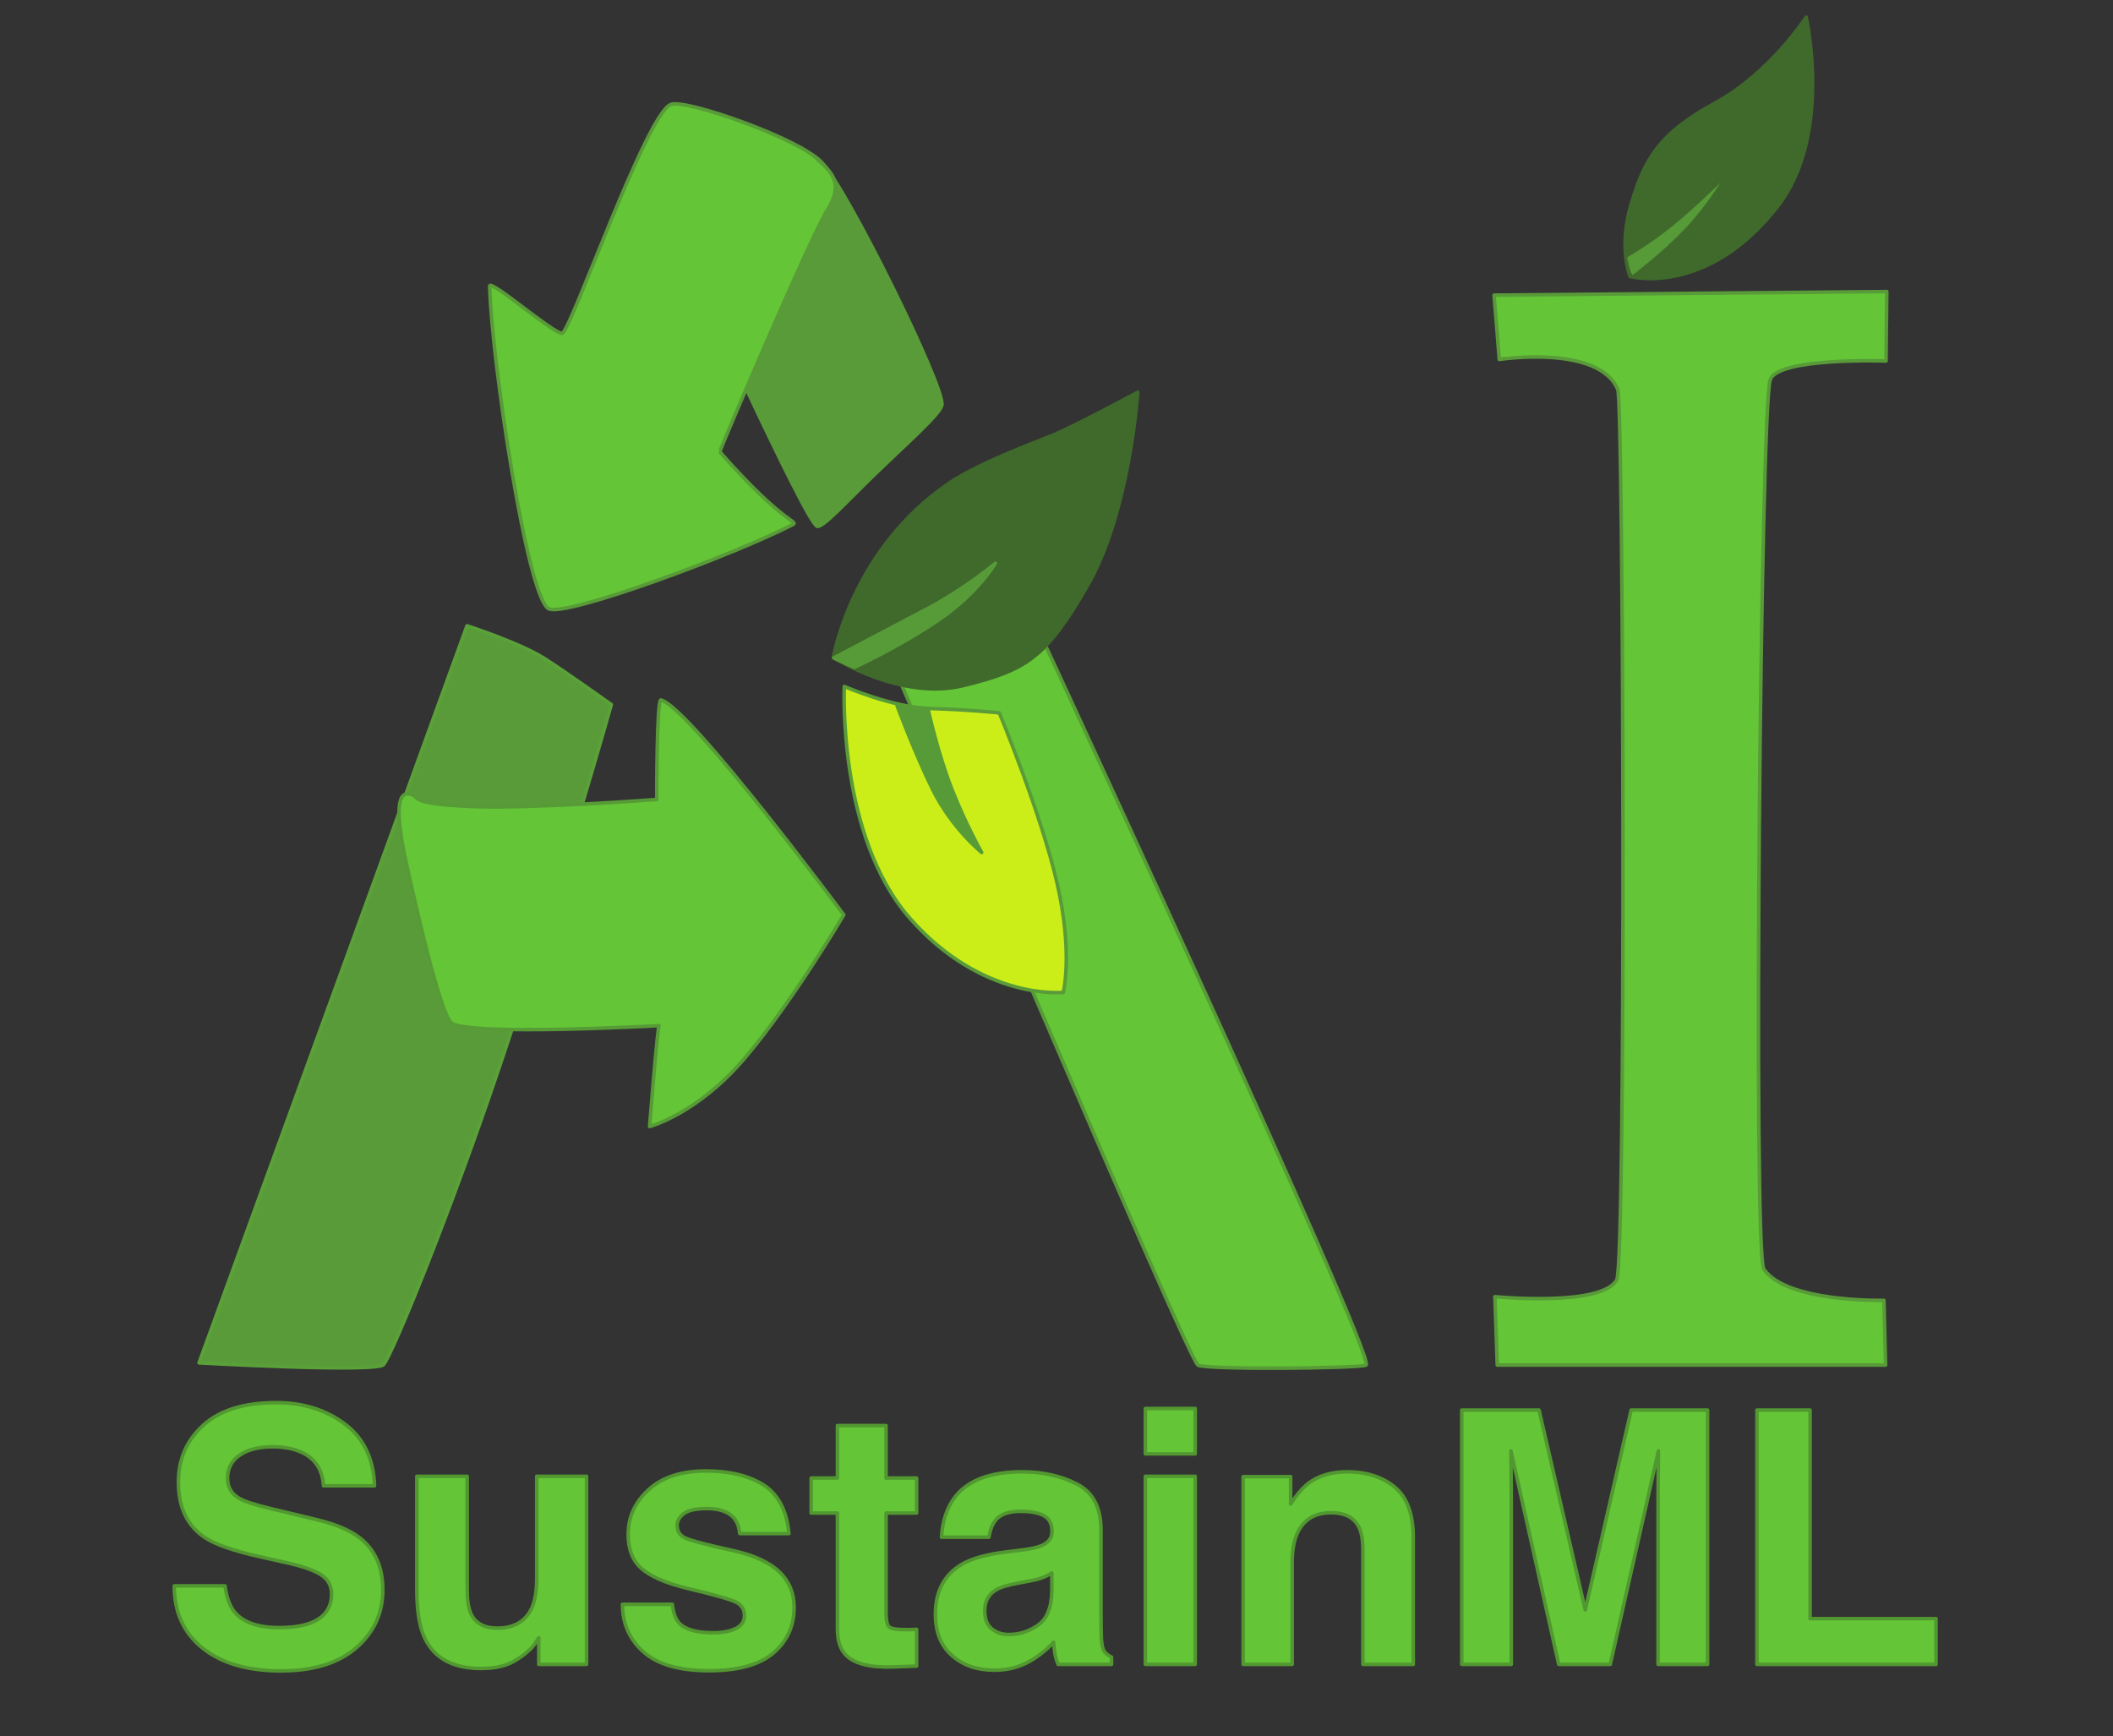 <?xml version="1.0" encoding="UTF-8" standalone="no"?>
<!DOCTYPE svg PUBLIC "-//W3C//DTD SVG 1.1//EN" "http://www.w3.org/Graphics/SVG/1.1/DTD/svg11.dtd">
<!-- Created with Vectornator (http://vectornator.io/) -->
<svg height="100%" stroke-miterlimit="10" style="fill-rule:nonzero;clip-rule:evenodd;stroke-linecap:round;stroke-linejoin:round;" version="1.1" viewBox="0 0 598.05 491.442" width="100%" xml:space="preserve" xmlns="http://www.w3.org/2000/svg" xmlns:vectornator="http://vectornator.io" xmlns:xlink="http://www.w3.org/1999/xlink">
<rect x="0" y="0" width="598.05" height="491.442" fill="#333333" stroke="none"/>
<defs>
<clipPath id="TextBounds">
<rect height="93.346" transform="matrix(1 0 0 1 18.185 394.076)" width="559.535" x="0" y="0"/>
</clipPath>
</defs>
<g id="Layer-1" vectornator:layerName="Layer 1" visibility="hidden">
<g opacity="1">
<path d="M492.207 106.402C470.58 106.953 449.039 107.745 427.381 108.146C424.473 108.2 421.556 108.165 418.661 108.436C418.388 108.462 418.092 108.744 418.079 109.018C417.895 112.986 418.164 116.964 418.079 120.936C418.046 122.492 415.993 129.208 418.951 129.948C423.937 131.195 429.233 130.145 434.358 130.529C437.481 130.764 450.951 132.245 452.091 137.506C453.712 144.988 451.946 152.817 451.8 160.471C451.664 167.641 451.509 174.812 451.509 181.983C451.509 197.673 452.291 213.403 452.382 229.076C452.57 261.634 452.672 294.192 452.672 326.751C452.672 343.128 452.091 359.502 452.091 375.879C452.091 384.714 455.265 395.143 452.672 403.786C450.139 412.231 434.933 411.434 429.126 411.635C425.832 411.748 422.527 411.652 419.242 411.925C416.906 412.12 418.436 416.559 418.37 418.902C418.231 423.843 418.079 428.785 418.079 433.728C418.079 433.944 418.234 434.14 418.37 434.309C419.844 436.152 424.86 434.6 426.219 434.6C429.224 434.6 432.225 434.891 435.23 434.891C445.766 434.891 456.438 434.018 466.916 434.018C485.563 434.018 505.584 433.728 524.475 433.728C525.642 433.728 526.816 434.233 527.963 434.018C530.548 433.534 529.364 413.754 528.254 413.088C526.341 411.94 523.796 412.904 521.568 412.797C519.533 412.701 517.483 412.77 515.463 412.507C508.564 411.607 499.936 409.701 494.823 404.077C493.567 402.695 494.505 398.706 494.533 397.1C494.71 386.733 494.677 376.363 494.823 365.995C495.143 343.289 495.405 317.455 495.405 296.809C495.405 243.981 496.277 190.986 496.277 138.088C496.277 133.525 507.279 130.748 510.23 130.529C512.646 130.351 515.076 130.577 517.498 130.529C520.019 130.48 522.538 130.368 525.056 130.239C526.318 130.174 527.623 130.305 528.835 129.948C530.947 129.327 530.022 125.619 529.998 124.716C529.938 122.486 529.707 120.26 529.707 118.029C529.707 114.733 530.257 111.431 529.998 108.146C529.871 106.533 527.315 106.699 526.51 106.692C515.075 106.6 503.638 106.11 492.207 106.402Z" fill="#589b38" fill-rule="nonzero" opacity="1" stroke="none"/>
<path d="M491.335 282.565C490.544 283.356 490.963 283.809 490.172 284.6C487.719 282.147 492.136 269.556 487.556 268.03C487.556 262.022 487.647 256.014 487.556 250.006C487.5 246.292 486.349 235.85 487.556 233.437C485.072 230.953 481.784 226.085 483.486 222.681C484.12 221.414 487.826 220.957 489.01 219.774C490.019 220.581 493.187 220.239 493.37 221.518C493.699 223.82 493.699 226.193 493.37 228.495C493.187 229.775 491.047 229.792 490.754 231.111C490.549 232.03 491.038 235.29 491.044 235.762C491.225 249.037 491.049 262.315 491.335 275.588C491.341 275.862 491.723 275.975 491.916 276.169C494.091 273.994 491.65 270.865 492.498 268.32C492.514 268.272 493.929 267.147 493.951 266.576C494.041 264.252 493.773 261.918 493.951 259.599C494.505 252.407 494.533 240.477 494.533 230.82C494.533 199.813 494.438 168.805 494.533 137.797C494.566 126.817 521.203 128.713 527.382 127.622C529.603 127.23 527.921 119.965 527.963 118.611C528.054 115.704 528.345 112.797 528.254 109.89C528.245 109.616 527.945 109.332 527.672 109.309C514.543 108.167 501.316 109.018 488.137 109.018C466.342 109.018 444.619 110.471 422.73 110.471C421.978 110.471 420.198 109.741 419.823 111.053C419.367 112.65 419.514 126.998 420.405 127.332C427.733 130.08 452.354 123.649 454.416 138.088C455.478 145.517 453.835 153.147 453.835 160.471C453.835 167.351 453.835 174.231 453.835 181.111C453.835 181.305 453.788 181.504 453.835 181.692C454.496 184.338 454.126 187.427 454.126 189.832C454.126 201.363 454.251 212.895 454.416 224.425C454.94 260.78 454.945 297.607 454.707 334.309C454.612 348.941 454.416 363.572 454.416 378.204C454.416 385.179 455.173 392.151 454.707 399.135C454.559 401.36 455.308 403.776 454.416 405.821C449.393 417.344 429.512 412.488 420.695 414.251C420.427 414.305 420.189 414.569 420.114 414.832C419.721 416.207 420.385 432.119 421.277 432.565C421.624 432.738 422.052 432.57 422.44 432.565C429.416 432.473 436.393 432.369 443.37 432.274C444.633 432.257 445.886 431.984 447.149 431.984C466.415 431.984 485.501 431.839 504.707 431.402C508.487 431.316 512.264 431.111 516.044 431.111C519.538 431.111 523.084 432.378 526.51 431.693C528.258 431.343 527.216 426.727 527.091 423.844C526.977 421.228 527.146 418.59 526.8 415.995C526.579 414.337 523.528 415.025 521.858 415.123C516.203 415.456 510.664 414.206 505.289 413.379C501.669 412.822 494.92 408.631 493.079 404.949C492.026 402.842 493.013 399.638 493.079 397.39C493.17 394.291 493.17 391.188 493.079 388.088C493.073 387.872 492.789 387.723 492.789 387.507C492.789 353.421 493.35 322.079 493.079 286.634C493.073 285.866 492.114 283.343 491.335 282.565Z" fill="#64c537" fill-rule="nonzero" opacity="1" stroke="none"/>
<path d="M89.881 345.937C86.939 348.878 84.585 334.636 84.067 332.565C81.778 323.409 79.252 314.47 76.799 304.658C76.114 301.915 73.746 298.695 73.311 296.227C73.123 295.164 73.826 288.636 72.148 287.797C70.799 287.123 67.668 296.177 66.916 297.681C63.784 303.944 62.332 310.896 59.648 317.158C58.726 319.31 55.754 324.023 56.45 326.46C56.675 327.248 58.261 328.68 58.776 329.367C60.724 327.42 60.712 324.234 62.846 322.1C65.402 323.804 60.686 332.877 59.648 335.472C56.385 343.63 52.596 351.105 49.764 359.6C48.154 364.432 46.316 372.932 42.788 376.46C41.204 374.876 43.555 373.821 43.078 372.39C42.902 371.862 41.063 368.631 40.753 368.321C38.91 370.163 39.508 373.219 38.718 375.588C37.711 378.608 36.417 381.462 35.52 384.6C32.097 396.58 26.424 408.154 23.02 420.065C21.91 423.952 17.099 431.37 18.369 435.181C34.264 435.181 49.737 434.6 66.044 434.6C66.847 434.6 68.069 434.627 68.66 434.309C71.303 432.886 74.977 419.823 76.509 415.995C83.124 399.458 89.349 382.585 95.986 365.995C97.153 363.078 103.905 348.623 102.09 346.809C103.218 345.117 104.515 346.163 106.16 346.228C110.809 346.41 115.462 346.448 120.113 346.518C128.253 346.642 136.394 346.622 144.532 346.809C144.785 346.815 145.974 347.215 145.986 347.681C146.174 355.237 145.891 362.798 145.986 370.356C145.995 371.116 147.772 375.774 149.183 374.716C165.973 362.124 178.599 342.947 190.172 325.588C193.224 321.01 199.765 314.561 199.765 309.018C199.765 307.524 193.046 300.256 191.916 298.844C184.496 289.569 177.647 279.879 169.823 270.937C163.866 264.129 157.91 256.989 151.509 250.588C151.262 250.341 150.968 250.117 150.637 250.006C147.818 249.067 148.634 256.819 148.602 257.565C148.374 262.803 148.243 270.867 147.73 276.169C147.703 276.442 147.422 276.742 147.148 276.751C127.952 277.37 109.255 276.191 89.59 276.46C87.322 276.491 88.829 276.684 87.265 277.623C86.044 278.355 76.823 275.579 76.799 275.588C72.591 277.271 75.031 290.859 75.637 294.193C77.927 306.791 81.978 318.106 84.939 329.948C86.028 334.306 86.537 342.593 89.881 345.937Z" fill="#64c537" fill-rule="nonzero" opacity="1" stroke="none"/>
<path d="M145.114 346.809C144.92 346.615 144.806 346.234 144.532 346.228C136.492 346.038 128.447 346.289 120.404 346.228C111.636 346.161 99.339 346.201 90.462 345.355C88.799 345.197 86.239 331.744 85.52 329.948C83.958 326.042 83.212 321.16 82.323 317.158C80.573 309.282 77.752 301.179 76.218 292.739C75.044 286.285 73.666 281.741 77.381 276.169C80.808 278.911 85.762 277.381 89.299 277.332C95.986 277.24 102.672 277.136 109.358 277.041C115.594 276.954 122.812 279.299 128.834 278.204C129.239 278.131 129.296 277.351 129.706 277.332C135.708 277.055 141.725 277.52 147.73 277.332C148.004 277.324 148.117 276.944 148.311 276.751C142.949 271.388 131.868 280.075 127.09 275.297C130.523 268.431 133.776 258.262 133.776 250.588C133.776 247.581 128.98 244.665 126.8 243.03C120.123 238.022 110.587 233.173 103.253 230.239C101.311 229.462 96.244 226.117 94.241 227.041C90.943 228.564 89.915 234.805 88.718 237.797C84.962 247.186 81.423 256.617 77.671 265.995C69.226 287.109 61.198 308.051 52.672 329.367C49.735 336.708 47.021 344.283 44.532 351.751C44.075 353.122 44.253 356.088 43.95 356.693C43.423 357.747 42.255 357.372 41.916 358.728C39.151 369.786 32.691 381.015 30.578 391.576C28.307 402.931 21.941 414.208 19.241 425.007C18.836 426.626 14.927 435.243 15.753 436.344C17.074 438.106 33.282 437.472 36.102 437.216C45.754 436.339 55.481 436.809 65.171 436.635C66.255 436.615 69.519 436.936 70.986 435.763C73.858 433.465 77.763 419.547 79.416 415.414C84.445 402.841 89.704 389.256 94.823 376.46C98.413 367.484 100.719 357.11 104.997 348.553C105.12 348.308 105.305 347.988 105.579 347.972C108.674 347.79 111.78 348.013 114.881 347.972C124.766 347.84 134.658 347.876 144.532 347.39C144.806 347.377 144.92 347.003 145.114 346.809Z" fill="#589b38" fill-rule="nonzero" opacity="1" stroke="none"/>
<path d="M256.451 232.855C250.498 238.808 239.566 243.151 231.451 244.774C228.865 245.291 220.92 244.81 220.695 245.937C220.124 248.793 224.171 250.2 226.218 250.297C229.801 250.468 233.398 250.313 236.974 250.588C239.922 250.815 243.962 249.889 245.404 253.495C247.73 259.308 251.797 265.403 253.253 271.227C256.751 285.218 260.91 298.564 262.846 313.088C263.385 317.13 265.006 331.921 263.137 332.855C262.906 332.971 258.384 331.231 257.904 331.111C251.393 329.483 246.038 328.701 239.881 325.007C218.937 312.44 207.728 290.746 204.997 268.902C204.528 265.147 204.61 261.344 204.416 257.565C204.293 255.16 201.757 250.34 204.416 247.681C206.46 248.703 211.932 250.92 213.718 249.134C212.401 247.817 202.543 244.406 201.8 245.646C199.954 248.723 200.651 263.377 200.928 266.286C202.608 283.927 209.221 300.015 221.567 313.088C228.46 320.386 234.695 325.757 243.079 329.948C245.225 331.021 255.884 333.068 256.16 333.437C257.598 335.353 258.155 338.425 259.067 340.704C261.576 346.977 264.028 354.399 267.497 360.181C270.765 365.628 273.453 372.889 275.928 379.076C280.899 391.504 287.114 404.356 293.079 416.286C295.648 421.424 297.961 431.666 301.8 436.053C305.875 440.71 315.601 437.943 320.114 437.797C329.724 437.488 339.26 436.945 348.893 436.635C349.292 436.622 349.709 436.542 350.056 436.344C351.592 435.466 347.924 424.619 346.567 423.263C346.131 423.699 346.131 423.699 345.695 424.135C343.528 421.968 342.993 415.99 341.335 413.088C336.696 404.97 332.69 393.911 329.416 385.181C327.274 379.469 323.453 374.368 320.986 368.611C316.578 358.326 309.705 346.979 306.16 336.344C305.025 332.938 302.118 329.769 301.218 326.169C300.891 324.858 299.729 324.064 299.184 322.972C296.917 318.439 294.613 313.621 293.079 309.018C292.26 306.562 290.136 304.479 289.591 301.751C289.329 300.442 288.089 299.619 287.556 298.553C285.557 294.557 283.516 290.229 282.323 286.053C281.887 284.528 279.987 282.924 279.416 281.402C275.334 270.516 269.073 260.175 264.59 249.716C262.646 245.178 260.91 235.828 256.451 232.855Z" fill="#64c537" fill-rule="nonzero" opacity="1" stroke="none"/>
<path d="M159.358 85.762C160.439 87.204 159.827 86.656 161.102 87.506C157.736 90.872 155.489 86.893 154.416 87.506C149.249 90.458 150.252 97.775 146.567 101.46C143.241 98.134 150.809 91.253 148.311 87.506C143.548 92.269 142.25 100.511 138.718 106.692C133.859 115.196 129.331 124.637 125.927 133.146C124.55 136.59 124.146 143.566 120.986 145.936C120.484 146.313 117.728 143.959 117.206 143.611C113.534 141.163 109.573 139.597 105.869 136.634C106.305 136.198 106.305 136.198 106.741 135.762C105.219 134.24 101.266 130.166 99.474 132.855C97.868 135.264 101.618 152.296 102.381 156.111C105.724 172.827 107.968 187.94 111.683 204.658C112.883 210.058 113.871 219.082 118.369 222.681C120.098 224.064 131.563 219.736 134.067 218.902C145.305 215.156 156.78 210.265 167.497 206.692C172.068 205.169 180.527 204.128 184.067 200.588C183.027 199.548 183.32 199.22 182.904 197.971C181.435 193.564 175.583 189.887 172.148 187.216C170.544 185.967 165.388 183.059 165.172 181.111C164.807 177.827 165.061 180.126 166.625 177.623C167.244 176.633 166.497 175.223 166.916 174.134C168.082 171.102 169.954 168.217 170.986 165.123C175.956 150.211 183.253 137.071 189.009 122.681C190.769 118.282 192.797 113.942 194.823 109.89C195.68 108.177 198.924 109.239 198.602 106.983C197.169 96.955 186.665 92.401 177.672 89.832C176.255 89.427 173.549 88.326 172.439 87.215C172.875 86.779 172.875 86.779 173.311 86.343C171.762 84.794 163.011 83.576 161.393 84.018C160.531 84.253 160.072 85.226 159.358 85.762Z" fill="#64c537" fill-rule="nonzero" opacity="1" stroke="none"/>
<path d="M241.916 211.344C242.207 211.634 242.207 211.634 242.497 211.925C236.493 217.93 231.968 222.603 225.056 226.751C219.966 229.804 214.084 231.895 208.776 234.018C207.787 234.414 205.979 234.494 204.997 235.181C202.941 236.62 201.531 239.042 199.474 240.413C200.416 241.669 211.14 243.767 213.428 243.902C215.944 244.05 218.466 244.102 220.986 244.192C224.768 244.328 228.863 245.524 232.614 244.774C239.865 243.324 246.677 240.34 252.672 236.344C251.816 235.488 251.202 236.036 250.346 235.181C251.388 234.139 251.553 234.556 252.963 233.146C251.8 231.983 251.8 231.983 250.637 230.82C251.773 229.116 251.911 228.316 250.346 226.751C255.98 220.178 261.584 213.357 266.916 206.692C269.018 208.794 265.347 212.358 264.59 214.251C264.192 215.248 265.824 216.972 266.335 217.739C268.107 215.966 268.211 213.986 269.242 211.925C274.592 201.224 277.015 189.627 279.416 177.623C279.747 175.967 282.011 165.548 280.579 164.832C280.5 164.792 271.714 168.087 270.404 168.611C259.403 173.012 247.69 178.336 236.393 182.855C233.494 184.015 229.601 187.998 227.09 190.123C217.286 198.419 209.035 207.339 203.544 218.32C202.577 220.253 196.429 233.171 199.765 233.727C200.95 233.925 205.291 230.529 206.742 229.948C219.469 224.857 231.301 220.442 241.916 211.344Z" fill="#3f6a2b" fill-rule="nonzero" opacity="1" stroke="none"/>
<path d="M221.276 252.913C222.742 255.845 223.256 260.133 224.183 263.379C226.637 271.966 232.14 284.285 237.846 290.704C237.556 290.995 237.556 290.995 237.265 291.286C226.268 283.955 222.674 269.663 217.497 259.309C216.208 256.73 216.03 253.108 214.59 250.588C213.765 249.144 212.181 249.816 210.811 249.425C208.937 248.889 205.737 246.782 203.835 247.099C203.564 247.145 203.269 247.407 203.253 247.681C203.071 250.776 203.071 253.888 203.253 256.983C203.577 262.489 203.75 269.973 204.997 275.588C208.847 292.911 218.582 306.905 232.032 320.355C234.885 323.208 240.283 326.924 244.242 327.914C249.728 329.285 255.585 333.277 261.102 332.274C262.829 331.96 261.731 328.796 261.683 327.041C261.513 320.72 260.774 314.409 259.939 308.146C257.931 293.087 254.716 280.408 249.183 266.576C248.235 264.206 244.766 253.902 243.37 253.204C242.87 252.954 241.718 253.477 241.335 253.495C237.558 253.67 233.778 253.786 229.997 253.786C227.3 253.786 223.356 250.834 221.276 252.913Z" fill="#cbee19" fill-rule="nonzero" opacity="1" stroke="none"/>
<path d="M173.021 86.053C172.292 86.781 172.005 86.487 171.276 87.215C176.37 92.309 186.89 92.78 192.497 96.518C195.705 98.656 196.376 103.984 198.021 107.274C196.813 108.482 195.321 108.163 194.242 109.89C191.089 114.934 188.731 122.066 186.393 127.913C184.952 131.516 182.681 134.375 181.16 137.797C177.757 145.454 175.04 154.113 171.567 162.216C170.546 164.599 168.891 167.047 168.079 169.483C167.834 170.218 168.384 171.096 168.079 171.809C167.755 172.564 166.623 172.783 166.334 173.553C165.2 176.578 167.037 175.636 166.044 177.623C164.857 179.995 164.183 177.043 164.59 181.111C164.817 183.375 170.057 186.396 171.858 187.797C177.171 191.93 180.281 196.217 183.776 200.878C185.823 198.832 183.764 196.321 182.323 194.774C179.707 191.964 177.189 189.058 174.474 186.344C172.283 184.153 169.225 182.996 167.207 180.53C166.514 179.683 168.656 176.183 168.951 175.297C170.237 171.437 171.599 164.218 174.474 161.343C176.911 163.78 178.059 167.642 179.416 170.355C182.366 176.255 185.22 181.673 188.428 188.088C188.976 189.186 193.058 197.961 193.66 198.262C194.839 198.852 196.818 195.395 197.439 194.774C201.48 190.733 205.839 186.116 210.23 182.274C215.247 177.884 220.049 173.036 224.765 168.32C225.599 167.486 228.836 165.127 228.544 163.669C227.909 160.496 225.582 157.163 224.183 154.367C222.675 151.35 222.217 147.504 220.404 144.483C215.364 136.082 211.209 125.511 206.742 116.576C203.371 109.835 200.746 100.697 195.404 95.355C194.364 94.314 192.337 94.128 191.044 93.611C184.939 91.169 178.799 88.942 173.021 86.053Z" fill="#589b38" fill-rule="nonzero" opacity="1" stroke="none"/>
<path d="M507.905 15.994C503.247 18.323 499.146 24.667 494.823 28.204C484.198 36.898 472.031 44.719 465.754 57.273C464.625 59.531 462.877 61.223 462.265 63.669C461.287 67.582 455.304 79.194 457.614 82.274C459.425 84.688 461.131 81.016 462.556 79.948C467.541 76.209 472.537 72.28 477.091 68.029C478.945 66.299 480.821 64.59 482.614 62.797C483.246 62.165 483.777 61.44 484.358 60.762C484.649 61.053 484.649 61.053 484.94 61.343C481.088 69.047 473.482 74.695 466.916 79.948C465.301 81.24 459.94 84.519 459.94 87.215C459.94 89.413 466.805 88.16 467.789 88.088C474.622 87.581 482.122 82.395 488.137 78.785C509.765 65.809 511.103 48.355 511.103 24.715C511.103 22.505 509.469 17.559 507.905 15.994Z" fill="#3f6a2b" fill-rule="nonzero" opacity="1" stroke="none"/>
<path d="M282.032 161.343C279.742 163.633 276.432 164.835 273.893 166.867C275.578 168.552 278.446 166.965 279.997 165.413C282.555 167.971 277.635 181.33 277.091 184.599C273.886 203.825 267.401 223.326 249.183 235.472C251.594 237.883 254.445 234.774 256.451 233.437C260.275 237.26 261.951 244.914 264.009 249.716C268.451 260.079 274.259 270.724 278.835 281.402C281.417 287.427 284.131 292.867 286.974 298.553C287.507 299.619 288.747 300.442 289.009 301.751C290.119 307.302 294.223 314.026 297.149 318.902C301.55 326.238 304.575 334.626 308.195 341.867C308.891 343.258 309.101 345.467 309.939 346.809C314.252 353.709 317.326 361.427 320.405 368.611C322.443 373.368 326.424 377.862 327.672 382.856C328.691 386.931 330.609 390.749 332.905 394.193C336.672 399.843 337.415 407.814 340.753 413.379C342.082 415.594 343.044 422.065 344.532 423.553C344.146 424.327 345.137 427.064 345.695 427.623C348.753 424.566 345.097 418.56 343.951 415.123C340.974 406.192 336.847 396.554 332.323 387.507C313.426 349.713 296.758 309.981 277.672 271.809C272.666 261.797 267.989 251.527 264.009 241.576C263.618 240.599 259.12 231.455 259.358 231.111C262.047 227.227 266.819 224.086 268.66 219.483C270.796 214.145 273.955 208.862 276.218 203.204C279.175 195.812 280.113 188.73 281.742 181.402C282.031 180.101 282.567 178.637 282.614 177.332C282.797 172.199 283.091 167.058 282.904 161.925C282.892 161.576 282.323 161.537 282.032 161.343Z" fill="#589b38" fill-rule="nonzero" opacity="1" stroke="none"/>
<path d="M202.672 241.867C206.355 247.391 217.094 242.805 219.823 248.262C216.675 251.41 222.13 256.42 219.823 258.727C217.96 256.864 216.209 244.899 211.393 249.716C212.271 250.594 213.44 249.74 214.009 250.879C219.636 262.132 222.106 273.053 229.416 284.018C230.453 285.574 236.943 294.255 238.428 291.286C238.983 290.176 236.937 289.297 236.102 288.379C235.014 287.181 234.209 284.592 233.486 283.146C230.185 276.545 227.071 269.426 224.474 261.634C223.704 259.325 221.672 254.924 222.439 252.623C227.853 255.33 238.484 252.866 243.079 253.786C243.57 253.884 246.599 262.005 247.149 263.379C251.12 273.308 254.587 282.461 256.742 292.158C259.167 303.071 260.224 315.3 260.811 326.751C260.861 327.711 260.116 332.362 262.265 333.437C264.336 334.472 264.279 330.993 264.3 330.239C264.378 327.428 264.59 324.621 264.59 321.809C264.59 310.862 262.074 298.903 259.067 288.379C256.016 277.701 251.962 268.871 248.021 259.018C247.564 257.877 244.904 250.641 244.242 250.588C237.241 250.028 234.202 250.194 226.509 250.006C223.444 249.932 222.727 248.838 221.567 246.518C224.255 243.83 229.458 247.349 232.032 244.774C230.604 243.346 212.793 243.554 211.393 243.32C208.948 242.913 204.757 239.782 202.672 241.867Z" fill="#589b38" fill-rule="nonzero" opacity="1" stroke="none"/>
<path d="M383.486 412.507C372.337 414.535 368.419 426.171 375.928 435.181C377.218 436.729 379.047 438.723 381.16 439.251C383.513 439.839 386.004 439.542 388.428 439.542C395.393 439.542 396.567 429.439 396.567 425.007C396.567 417.841 389.689 411.378 383.486 412.507Z" fill="#378b20" fill-rule="nonzero" opacity="1" stroke="none"/>
<path d="M564.882 409.018C562.418 409.955 559.248 411.183 557.905 414.542C553.306 426.039 562.473 434.627 573.021 431.111C582.22 428.045 578.868 415.737 573.893 410.763C571.527 408.396 567.722 407.939 564.882 409.018Z" fill="#378b20" fill-rule="nonzero" opacity="1" stroke="none"/>
<path d="M491.916 230.53C492.207 230.82 492.207 230.82 492.498 231.111C494.784 228.825 495.505 221.909 493.37 219.774C493.079 220.065 493.079 220.065 492.789 220.355C491.995 219.561 491.838 219.561 491.044 220.355C488.44 219.053 489.643 219.312 486.975 220.646C476.858 225.704 485.697 227.438 486.684 234.018C487.447 239.107 486.684 244.664 486.684 249.716C486.684 256.112 486.693 262.512 486.975 268.902C486.995 269.355 488.359 269.81 488.428 270.065C489.469 273.882 488.531 280.763 489.01 284.018C489.089 284.56 489.716 284.877 490.172 285.181C491.431 286.02 491.584 282.774 491.626 282.274C491.925 278.68 491.916 277.949 491.916 275.588C491.916 262.41 492.007 249.231 491.916 236.053C491.906 234.537 490.728 231.718 491.916 230.53Z" fill="#bbe5a8" fill-rule="nonzero" opacity="1" stroke="none"/>
<path d="M120.404 143.902C116.621 142.01 108.694 134.169 104.997 136.634C106.387 138.024 120.54 146.86 121.567 146.518C122.556 146.188 125.574 135.014 126.509 133.146C131.495 123.174 136.287 112.136 141.625 101.46C143.694 97.322 145.239 91.16 148.311 88.088C148.893 88.669 148.893 88.669 149.474 89.25C153.714 85.011 153.508 80.493 159.358 86.343C162.674 83.027 166.473 87.368 169.241 84.599C168.083 83.44 165.669 82.958 164.3 82.274C159.373 79.81 154.665 76.501 149.765 81.401C145.458 85.708 143.145 92.024 140.753 96.808C135.36 107.594 130.189 118.276 125.637 129.657C124.123 133.442 123.134 141.172 120.404 143.902Z" fill="#589b38" fill-rule="nonzero" opacity="1" stroke="none"/>
<path d="M56.45 334.309C54.593 332.915 55.813 331.927 54.416 330.53C50.378 334.567 55.457 336.199 54.997 338.96C53.95 345.239 48.772 353.188 46.858 359.89C45.701 363.938 42.988 368.193 42.206 372.1C42.084 372.71 41.219 378.088 42.788 377.042C45.194 375.437 46.071 370.433 47.148 367.739C49.572 361.679 51.049 354.454 54.416 348.844C55.753 346.614 57.404 343.202 57.904 340.704C58.855 335.951 61.886 331.086 63.427 326.46C63.646 325.804 65.1 320.391 62.846 321.518C58.534 323.674 59.474 331.286 56.45 334.309Z" fill="#e6f6de" fill-rule="nonzero" opacity="1" stroke="none"/>
<path d="M249.765 230.53C251.218 231.983 251.218 231.983 252.672 233.437C257.963 229.468 263.014 224.435 266.335 218.902C267.241 217.391 265.197 216.228 264.881 215.123C264.695 214.472 265.459 214.037 265.753 213.669C266.549 212.675 269.49 204.849 266.335 206.111C265.207 206.562 263.427 210.763 262.556 211.925C259.454 216.061 256.041 220.475 252.381 224.134C251.739 224.777 250.208 225.14 249.765 225.878C248.575 227.861 252.582 227.712 249.765 230.53Z" fill="#698959" fill-rule="nonzero" opacity="1" stroke="none"/>
<path d="M188.428 313.669C183.161 314.993 180.929 321.536 177.672 325.879C175.83 328.335 174.389 331.054 172.439 333.437C169.366 337.193 167.712 340.312 166.044 344.483C165.82 345.043 165.789 346.5 166.916 345.937C169.487 344.651 171.969 340.913 173.893 338.669C178.352 333.466 183.075 326.701 186.102 320.646C187.244 318.363 191.196 312.973 188.428 313.669Z" fill="#e6f6de" fill-rule="nonzero" opacity="1" stroke="none"/>
<path d="M53.253 335.472C50.692 338.033 51.893 338.892 50.637 342.158C49.892 344.093 47.809 346.282 47.148 348.262C46.261 350.925 46.612 353.741 44.532 355.821C44.096 355.53 44.096 355.53 43.66 355.239C43.086 355.813 42.854 356.269 42.497 356.983C45.801 360.288 40.304 364.928 41.334 366.576C41.953 367.566 42.96 368.259 43.66 369.193C45.299 367.553 45.831 364.132 46.567 361.925C48.562 355.941 50.421 349.857 53.253 344.193C53.683 343.333 56.117 338.797 55.578 337.797C55.059 336.832 54.028 336.247 53.253 335.472Z" fill="#7fd15a" fill-rule="nonzero" opacity="1" stroke="none"/>
<path d="M462.556 393.321C459.363 394.917 461.308 401.528 459.94 404.949C457.94 409.948 452.898 412.21 448.893 415.414C456.449 422.97 470.548 401.022 462.556 393.321Z" fill="#e6f6de" fill-rule="nonzero" opacity="1" stroke="none"/>
<path d="M154.707 82.855C149.328 85.544 147.504 92.367 145.986 97.681C145.589 99.067 144.319 101.499 145.986 102.332C147.349 103.014 150.516 93.191 151.509 91.867C152.282 90.835 153.394 88.701 154.416 88.088C155.007 87.733 157.932 90.61 161.683 87.797C160.103 85.822 157.496 83.959 154.707 82.855Z" fill="#e6f6de" fill-rule="nonzero" opacity="1" stroke="none"/>
<path d="M207.323 246.518C209.365 248.56 213.726 248.127 215.462 250.297C219.583 255.448 219.221 264.23 223.893 268.902C224.329 268.466 224.329 268.466 224.765 268.03C222.036 262.571 220.799 257.158 219.532 251.46C218.967 248.914 220.807 248.979 219.823 246.518C219.576 245.901 210.189 244.012 208.776 244.483C207.848 244.793 207.922 245.919 207.323 246.518Z" fill="#e6f6de" fill-rule="nonzero" opacity="1" stroke="none"/>
<path d="M164.59 171.809C159.953 172.724 156.741 182.918 156.741 187.797C156.741 190.872 163.278 194.151 165.172 190.995C166.626 188.571 160.224 187.243 160.521 185.762C161.156 182.585 168.062 171.123 164.59 171.809Z" fill="#e6f6de" fill-rule="nonzero" opacity="1" stroke="none"/>
<path d="M523.021 121.809C525.269 120.685 524.67 117.834 526.219 116.285C525.914 115.676 525.407 113.425 524.475 113.378C520.893 113.199 517.302 113.513 513.719 113.669C512.051 113.741 509.748 113.713 508.777 115.413C507.46 117.718 513.438 117.739 514.01 117.739C516.434 117.739 518.859 117.275 521.277 117.448C522.635 117.545 522.246 121.033 523.021 121.809Z" fill="#e6f6de" fill-rule="nonzero" opacity="1" stroke="none"/>
<path d="M243.079 209.599C238.119 214.559 232.157 217.209 226.8 221.227C228.253 222.681 228.253 222.681 229.707 224.134C235.105 221.435 238.811 216.193 243.079 211.925C243.43 211.574 243.721 210.93 243.951 210.471C243.515 210.035 243.515 210.035 243.079 209.599Z" fill="#bbe5a8" fill-rule="nonzero" opacity="1" stroke="none"/>
<path d="M383.486 415.704C380.804 416.669 387.583 422.418 389.591 424.425C389.762 424.597 390.477 424.9 390.754 424.716C396.277 421.034 386.861 414.49 383.486 415.704Z" fill="#e6f6de" fill-rule="nonzero" opacity="1" stroke="none"/>
<path d="M568.079 412.216C563.547 413.703 568.932 415.87 570.405 417.449C571.34 418.45 571.942 420.356 573.312 420.356C574.699 420.356 574.283 417.67 574.184 416.286C573.975 413.359 570.203 411.519 568.079 412.216Z" fill="#e6f6de" fill-rule="nonzero" opacity="1" stroke="none"/>
<path d="M55.578 328.204C53.087 330.696 54.508 333.238 56.741 335.472C57.777 334.436 57.352 332.826 58.485 331.693C57.029 330.237 57.531 330.157 55.578 328.204Z" fill="#64c537" fill-rule="nonzero" opacity="1" stroke="none"/>
<path d="M56.16 326.169C54.286 328.043 56.457 330.246 57.904 331.693C60.123 329.474 58.316 328.269 56.16 326.169Z" fill="#7fd15a" fill-rule="nonzero" opacity="1" stroke="none"/>
</g>
</g>
<g id="Layer-2" vectornator:layerName="Layer 2">
<path d="M287.85 165.289C287.85 165.289 389.532 383.851 386.664 386.361C385.556 387.33 340.836 387.766 339.033 386.359C335.793 383.832 251.02 184.017 251.02 184.017L287.85 165.289Z" fill="#64c537" fill-rule="nonzero" opacity="1" stroke="#579b37" stroke-linecap="butt" stroke-linejoin="round" stroke-width="1"/>
<path d="M232.457 45.814C239.598 53.035 267.623 109.878 266.591 114.675C266.036 117.259 256.705 125.446 247.986 133.87C240.009 141.577 232.627 149.725 231.224 148.946C227.631 146.952 194.666 74.232 194.666 74.232C194.666 74.232 217.605 30.794 232.457 45.814Z" fill="#589b38" fill-rule="nonzero" opacity="1" stroke="#589b38" stroke-linecap="butt" stroke-linejoin="round" stroke-width="1"/>
<path d="M159.106 94.317C161.438 94.022 182.929 32.146 189.877 29.548C194.313 27.889 227.616 39.91 231.758 45.518C237.23 49.994 237.837 53.551 234.027 59.675C229.181 67.466 203.565 127.692 203.727 127.876C222.299 149.011 226.459 147.413 224.171 148.586C207.508 157.127 160.396 174.611 155.341 172.327C149.304 169.599 139.12 102.003 138.583 80.99C138.525 78.724 156.773 94.613 159.106 94.317Z" fill="#64c537" fill-rule="nonzero" opacity="1" stroke="#589b38" stroke-linecap="butt" stroke-linejoin="round" stroke-width="1"/>
<path d="M234.12 45.083" fill="none" opacity="1" stroke="#e8f6e1" stroke-linecap="butt" stroke-linejoin="round" stroke-width="1"/>
<g opacity="1">
<path d="M235.87 186.076C235.87 186.076 241.006 155.482 268.724 136.686C276.794 131.214 292.328 125.457 298.068 123.136C303.807 120.814 322.028 111.008 322.028 111.008C322.028 111.008 319.787 144.847 307.879 165.632C295.971 186.417 290.395 189.637 272.719 194.034C255.043 198.43 235.87 186.076 235.87 186.076Z" fill="#3f6a2b" fill-rule="nonzero" opacity="1" stroke="#3f6a2b" stroke-linecap="butt" stroke-linejoin="round" stroke-width="1"/>
<path d="M235.963 186.237C235.963 186.237 251.036 178.3 262.179 172.438C273.322 166.576 281.717 159.441 281.717 159.441C281.717 159.441 276.843 167.801 265.879 175.334C254.914 182.866 241.805 188.905 241.805 188.905L235.963 186.237Z" fill="#579a38" fill-rule="nonzero" opacity="1" stroke="#579b38" stroke-linecap="butt" stroke-linejoin="round" stroke-width="1"/>
</g>
<g opacity="1">
<path d="M238.964 194.289C238.964 194.289 252.729 200.268 263.139 200.542C273.549 200.817 282.839 201.77 282.839 201.77C282.839 201.77 294.688 230.308 299.214 250.087C303.739 269.866 300.941 280.885 300.941 280.885C300.941 280.885 278.131 283.32 257.569 259.955C237.007 236.589 238.964 194.289 238.964 194.289Z" fill="#cbee19" fill-rule="nonzero" opacity="1" stroke="#589b38" stroke-linecap="butt" stroke-linejoin="round" stroke-width="1"/>
<path d="M253.901 199.738L262.641 200.565C262.641 200.565 265.434 213.266 269.418 223.365C273.401 233.464 277.854 241.292 277.854 241.292C277.854 241.292 269.335 234.442 263.878 223.294C258.612 212.535 253.901 199.738 253.901 199.738Z" fill="#579a38" fill-rule="nonzero" opacity="1" stroke="#579b37" stroke-linecap="butt" stroke-linejoin="round" stroke-width="1"/>
</g>
<path d="M132.185 177.116C132.185 177.116 147.313 182.034 154.12 186.392C160.486 190.467 173.025 199.423 173.025 199.423C173.025 199.423 158.178 252.133 141.454 301.675C127.382 343.363 111.277 382.871 108.57 386.227C106.669 388.584 56.331 385.747 56.331 385.747L96.855 274.371L132.185 177.116Z" fill="#589b38" fill-rule="nonzero" opacity="1" stroke="#5aa139" stroke-linecap="butt" stroke-linejoin="round" stroke-width="1"/>
<path d="M116.301 224.819C118.894 225.592 115.477 227.523 133.5 228.28C150.251 228.983 185.882 226.283 185.882 226.283C185.882 226.283 185.837 197.831 187.063 198.121C194.988 199.993 238.826 258.938 238.826 258.938C238.826 258.938 224.71 282.963 211.103 299.139C197.495 315.316 183.852 318.86 183.852 318.86C183.852 318.86 186.117 290.292 186.547 290.292C186.977 290.292 133.275 293.256 127.869 289.619C124.941 287.649 118.582 260.626 114.953 244.059C111.03 226.153 113.571 224.005 116.301 224.819Z" fill="#64c537" fill-rule="nonzero" opacity="1" stroke="#579b37" stroke-linecap="butt" stroke-linejoin="round" stroke-width="1"/>
<path d="M422.876 83.527L534.029 82.526L533.806 102.181C533.806 102.181 503.419 101.087 501.045 107.426C498.277 114.817 496.12 354.706 499.224 359.227C505.755 368.74 533.212 368.046 533.212 368.046L533.685 386.361L423.77 386.361L423.105 367.009C423.105 367.009 453.518 369.978 457.593 362.205C460.261 357.114 459.526 114.102 457.884 110.233C452.449 97.427 424.343 101.742 424.343 101.742L422.876 83.527Z" fill="#64c537" fill-rule="nonzero" opacity="1" stroke="#589b38" stroke-linecap="butt" stroke-linejoin="round" stroke-width="1"/>
<g opacity="1">
<path d="M461.357 78.264C461.357 78.264 483.091 84.129 503.108 58.457C518.772 38.369 511.201 4.845 511.201 4.845C511.201 4.845 501.045 20.678 485.381 29.186C469.24 37.953 465.485 45.378 461.822 57.213C457.889 69.92 461.357 78.264 461.357 78.264Z" fill="#3f6a2b" fill-rule="nonzero" opacity="1" stroke="#3f6a2b" stroke-linecap="butt" stroke-linejoin="round" stroke-width="1"/>
<path d="M460.494 72.801C460.494 72.801 466.796 69.269 473.446 63.857C480.097 58.446 487.187 51.374 487.187 51.374C487.187 51.374 483.198 58.116 477.042 64.664C470.886 71.212 463.239 76.963 462.339 77.734C461.438 78.504 460.494 72.801 460.494 72.801Z" fill="#579a38" fill-rule="nonzero" opacity="1" stroke="#3f6a2b" stroke-linecap="butt" stroke-linejoin="round" stroke-width="0.1"/>
</g>
<g fill="#64c537" opacity="1" stroke="#529831" stroke-linecap="butt" stroke-linejoin="round" stroke-width="1">
<path clip-path="url(#TextBounds)" d="M78.91 460.675C82.458 460.675 85.339 460.284 87.552 459.503C91.752 458.006 93.851 455.223 93.851 451.154C93.851 448.777 92.809 446.938 90.726 445.636C88.643 444.367 85.371 443.243 80.912 442.267L73.295 440.558C65.808 438.865 60.632 437.026 57.767 435.04C52.917 431.72 50.492 426.528 50.492 419.464C50.492 413.019 52.836 407.664 57.523 403.4C62.211 399.135 69.095 397.003 78.177 397.003C85.762 397.003 92.232 399.013 97.587 403.034C102.941 407.054 105.749 412.889 106.009 420.538L91.556 420.538C91.296 416.209 89.408 413.133 85.892 411.31C83.549 410.105 80.635 409.503 77.152 409.503C73.278 409.503 70.186 410.284 67.875 411.847C65.563 413.409 64.408 415.59 64.408 418.39C64.408 420.962 65.547 422.882 67.826 424.152C69.291 424.998 72.416 425.991 77.201 427.13L89.603 430.109C95.039 431.411 99.141 433.152 101.908 435.333C106.205 438.719 108.353 443.618 108.353 450.031C108.353 456.606 105.839 462.067 100.809 466.412C95.78 470.758 88.675 472.931 79.496 472.931C70.121 472.931 62.748 470.791 57.377 466.51C52.005 462.229 49.32 456.346 49.32 448.859L63.675 448.859C64.131 452.146 65.026 454.604 66.361 456.232C68.802 459.194 72.985 460.675 78.91 460.675Z"/>
<path clip-path="url(#TextBounds)" d="M152.494 463.556C152.364 463.719 152.038 464.207 151.517 465.021C150.996 465.835 150.378 466.551 149.662 467.169C147.481 469.122 145.373 470.457 143.339 471.173C141.304 471.889 138.92 472.247 136.185 472.247C128.308 472.247 123.002 469.415 120.267 463.751C118.737 460.626 117.972 456.02 117.972 449.933L117.972 417.853L132.23 417.853L132.23 449.933C132.23 452.96 132.588 455.239 133.304 456.769C134.574 459.471 137.064 460.822 140.775 460.822C145.528 460.822 148.783 458.901 150.541 455.06C151.452 452.977 151.908 450.226 151.908 446.808L151.908 417.853L166.019 417.853L166.019 471.076L152.494 471.076L152.494 463.556Z"/>
<path clip-path="url(#TextBounds)" d="M216.117 420.294C220.283 422.964 222.676 427.553 223.295 434.064L209.379 434.064C209.183 432.273 208.679 430.857 207.865 429.816C206.335 427.928 203.731 426.984 200.052 426.984C197.025 426.984 194.868 427.456 193.583 428.4C192.297 429.344 191.654 430.451 191.654 431.72C191.654 433.315 192.338 434.471 193.705 435.187C195.072 435.936 199.906 437.221 208.207 439.044C213.741 440.346 217.891 442.316 220.658 444.952C223.392 447.622 224.759 450.958 224.759 454.962C224.759 460.236 222.798 464.541 218.876 467.877C214.953 471.214 208.89 472.882 200.687 472.882C192.321 472.882 186.144 471.116 182.157 467.584C178.169 464.052 176.175 459.552 176.175 454.083L190.287 454.083C190.58 456.557 191.214 458.315 192.191 459.357C193.916 461.212 197.106 462.14 201.761 462.14C204.496 462.14 206.669 461.733 208.28 460.919C209.891 460.105 210.697 458.885 210.697 457.257C210.697 455.695 210.046 454.507 208.744 453.693C207.442 452.879 202.608 451.479 194.242 449.493C188.22 447.996 183.972 446.124 181.498 443.878C179.024 441.665 177.787 438.475 177.787 434.308C177.787 429.393 179.715 425.169 183.573 421.637C187.43 418.105 192.858 416.339 199.857 416.339C206.498 416.339 211.918 417.658 216.117 420.294Z"/>
<path clip-path="url(#TextBounds)" d="M259.427 461.163L259.427 471.564L252.836 471.808C246.26 472.036 241.768 470.896 239.359 468.39C237.797 466.795 237.015 464.337 237.015 461.017L237.015 428.253L229.593 428.253L229.593 418.341L237.015 418.341L237.015 403.497L250.785 403.497L250.785 418.341L259.427 418.341L259.427 428.253L250.785 428.253L250.785 456.378C250.785 458.559 251.061 459.918 251.615 460.455C252.168 460.993 253.861 461.261 256.693 461.261C257.116 461.261 257.564 461.253 258.036 461.237C258.508 461.22 258.972 461.196 259.427 461.163Z"/>
<path clip-path="url(#TextBounds)" d="M270.365 423.615C274.043 418.927 280.358 416.583 289.31 416.583C295.137 416.583 300.313 417.739 304.838 420.05C309.362 422.361 311.625 426.723 311.625 433.136L311.625 457.55C311.625 459.243 311.657 461.294 311.722 463.702C311.82 465.525 312.097 466.762 312.552 467.413C313.008 468.064 313.692 468.602 314.603 469.025L314.603 471.076L299.466 471.076C299.043 470.001 298.75 468.992 298.588 468.048C298.425 467.104 298.295 466.03 298.197 464.826C296.276 466.909 294.063 468.683 291.556 470.148C288.561 471.873 285.176 472.736 281.4 472.736C276.582 472.736 272.603 471.36 269.462 468.61C266.32 465.859 264.75 461.961 264.75 456.915C264.75 450.372 267.272 445.636 272.318 442.706C275.085 441.111 279.154 439.972 284.525 439.288L289.261 438.702C291.833 438.377 293.672 437.97 294.779 437.482C296.765 436.635 297.757 435.317 297.757 433.527C297.757 431.346 297.001 429.84 295.487 429.01C293.973 428.18 291.752 427.765 288.822 427.765C285.534 427.765 283.207 428.579 281.839 430.206C280.863 431.411 280.212 433.038 279.886 435.089L266.459 435.089C266.752 430.434 268.054 426.609 270.365 423.615ZM280.716 461.017C282.019 462.091 283.614 462.628 285.502 462.628C288.496 462.628 291.255 461.749 293.778 459.992C296.301 458.234 297.611 455.027 297.709 450.372L297.709 445.197C296.83 445.75 295.943 446.198 295.047 446.539C294.152 446.881 292.923 447.199 291.361 447.492L288.236 448.077C285.306 448.598 283.207 449.233 281.937 449.982C279.789 451.251 278.714 453.221 278.714 455.89C278.714 458.266 279.382 459.975 280.716 461.017Z"/>
<path clip-path="url(#TextBounds)" d="M338.285 417.853L338.285 471.076L324.173 471.076L324.173 417.853L338.285 417.853ZM338.285 398.663L338.285 411.505L324.173 411.505L324.173 398.663L338.285 398.663Z"/>
<path clip-path="url(#TextBounds)" d="M376.81 428.156C372.09 428.156 368.851 430.158 367.093 434.161C366.182 436.277 365.726 438.979 365.726 442.267L365.726 471.076L351.859 471.076L351.859 417.951L365.287 417.951L365.287 425.714C367.077 422.98 368.77 421.01 370.365 419.806C373.229 417.658 376.859 416.583 381.254 416.583C386.755 416.583 391.255 418.024 394.755 420.905C398.254 423.785 400.004 428.562 400.004 435.236L400.004 471.076L385.746 471.076L385.746 438.702C385.746 435.903 385.371 433.755 384.623 432.257C383.255 429.523 380.651 428.156 376.81 428.156Z"/>
<path clip-path="url(#TextBounds)" d="M427.738 471.076L413.724 471.076L413.724 399.103L435.599 399.103L448.685 455.695L461.673 399.103L483.304 399.103L483.304 471.076L469.291 471.076L469.291 422.394C469.291 420.994 469.307 419.033 469.339 416.51C469.372 413.987 469.388 412.042 469.388 410.675L455.765 471.076L441.166 471.076L427.64 410.675C427.64 412.042 427.657 413.987 427.689 416.51C427.722 419.033 427.738 420.994 427.738 422.394L427.738 471.076Z"/>
<path clip-path="url(#TextBounds)" d="M497.269 399.103L512.308 399.103L512.308 458.136L547.953 458.136L547.953 471.076L497.269 471.076L497.269 399.103Z"/>
</g>
</g>
</svg>
